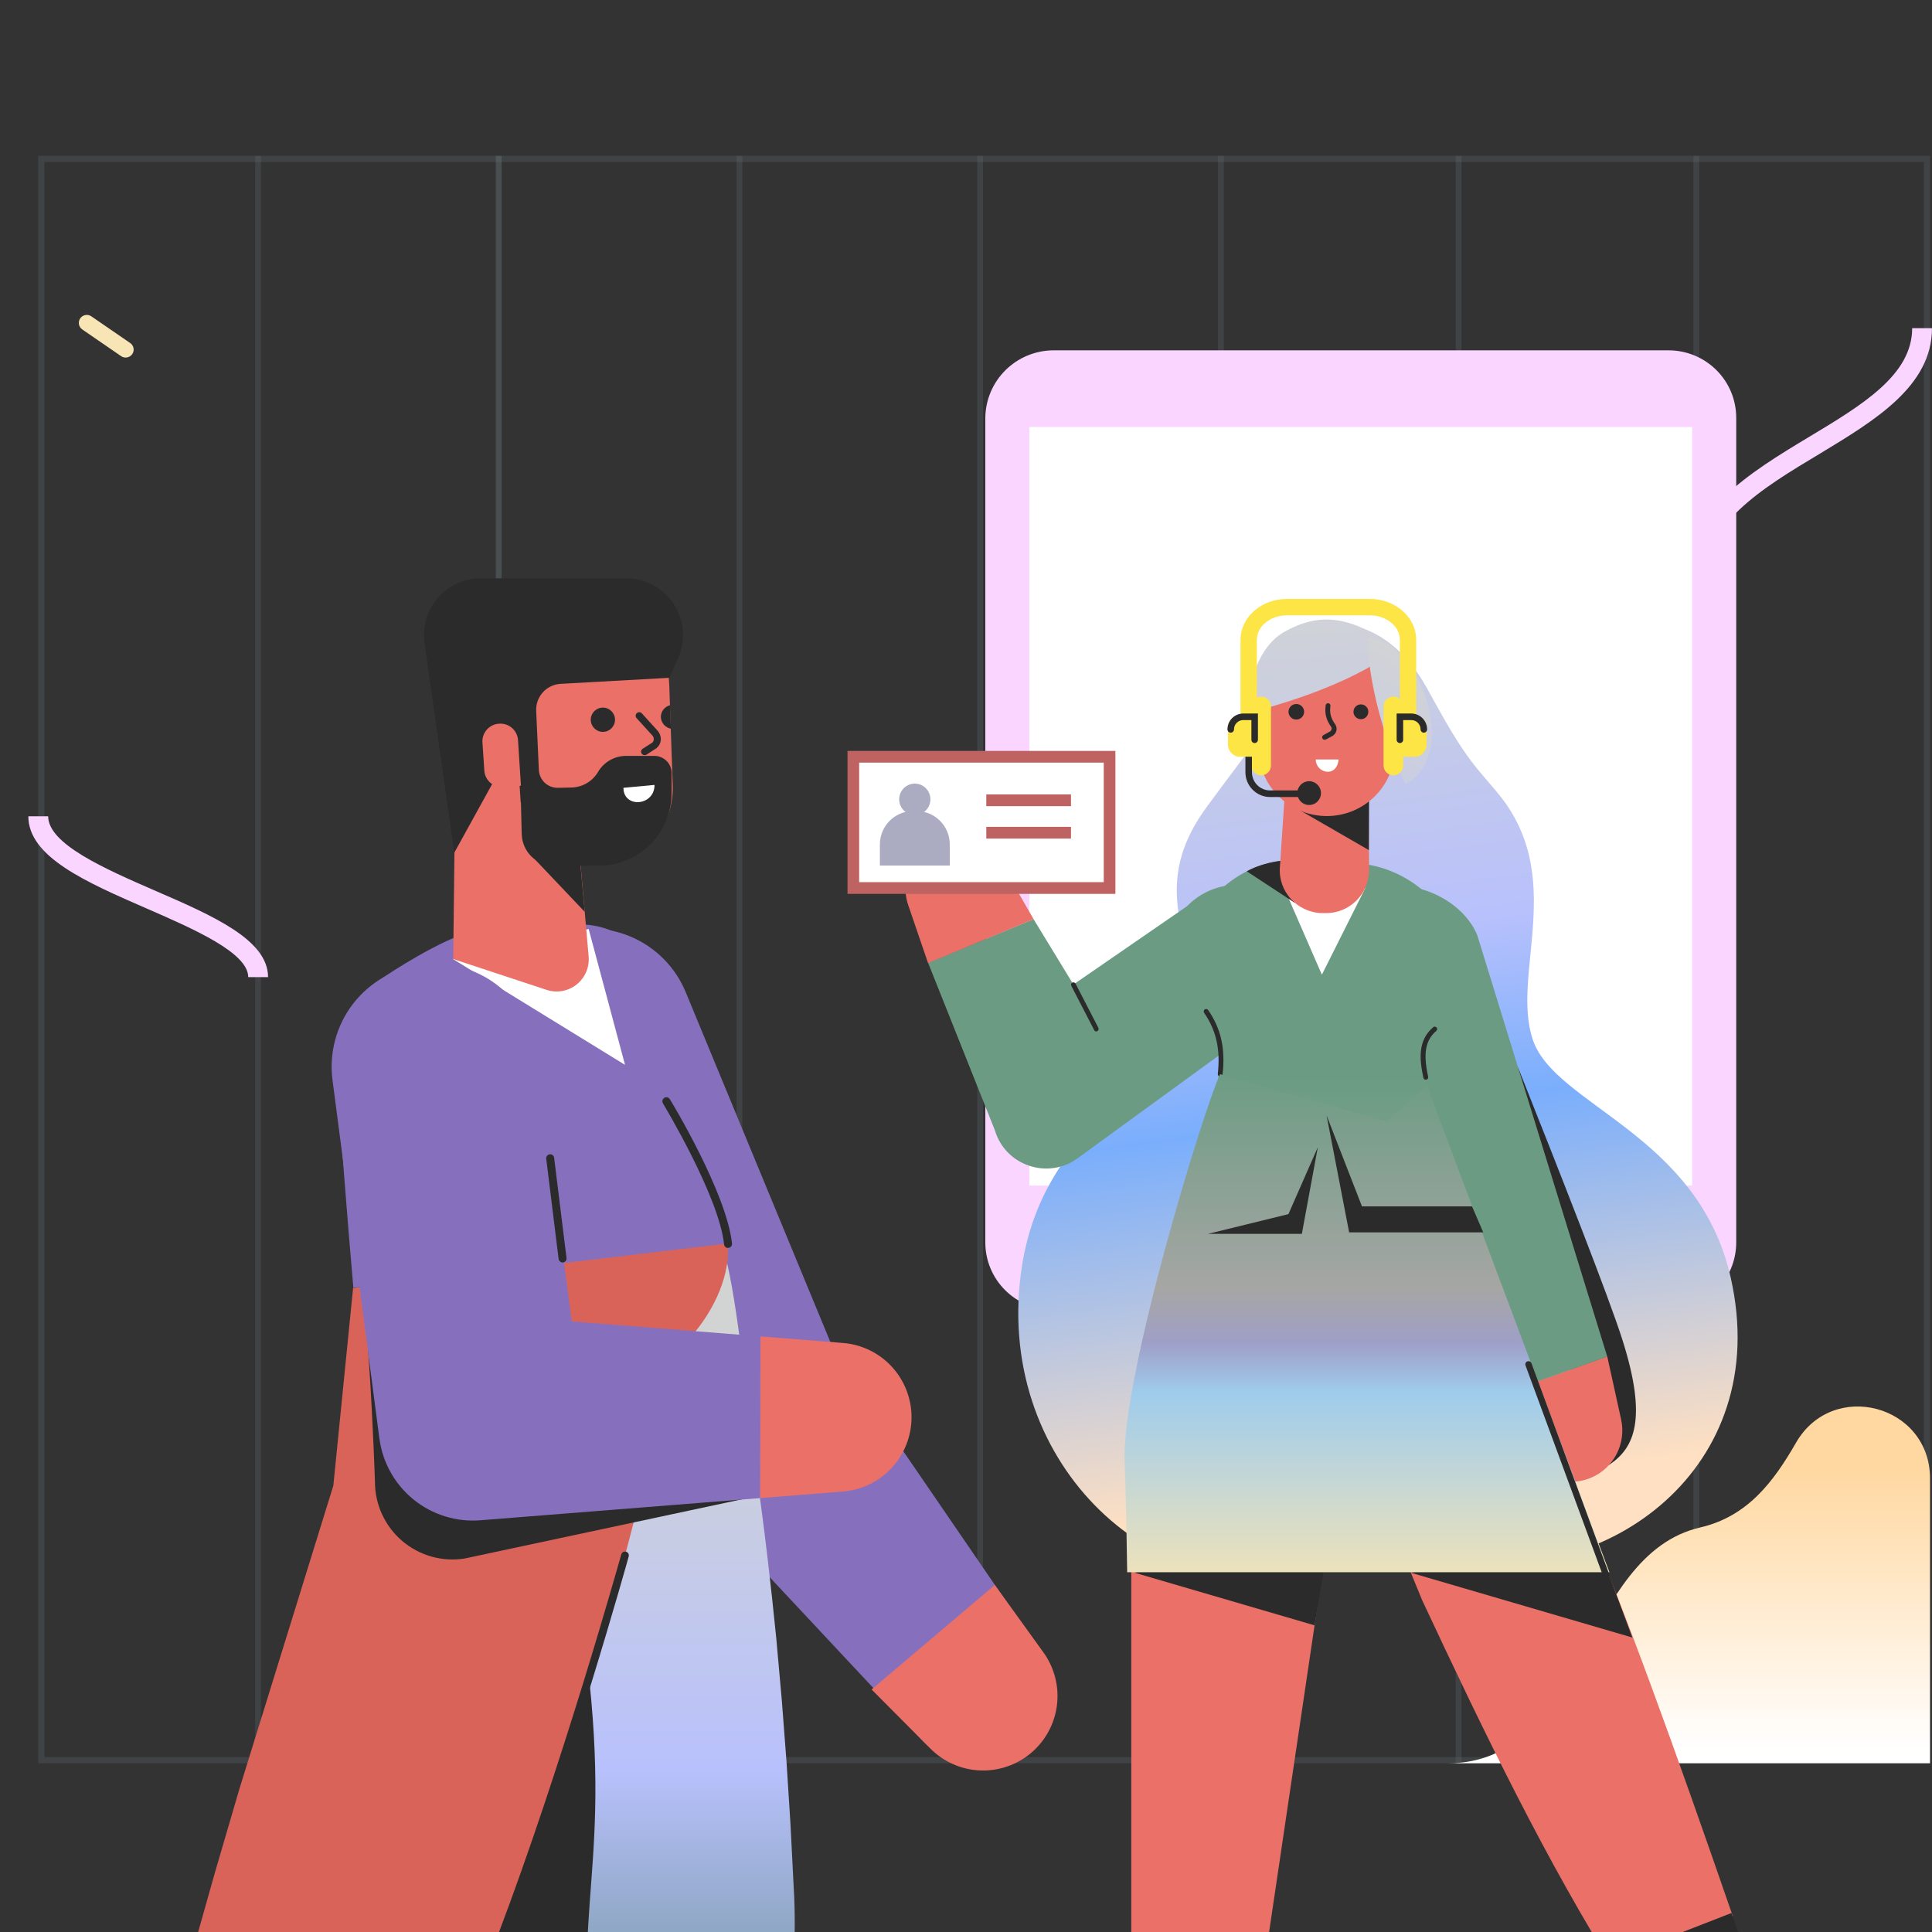 <svg width="400" height="400" viewBox="0 0 400 400" fill="none" xmlns="http://www.w3.org/2000/svg">
<rect x="0" y="0" width="400" height="400" fill="#333333" stroke="none"/>
<g clip-path="url(#clip0)">
<g opacity="0.3">
<path opacity="0.3" d="M398.316 33.542V363.796H9.194V33.542H398.316ZM399.589 32.267H7.918V365.067H399.589V32.267Z" fill="#C4ECFE"/>
<path opacity="0.3" d="M103.856 32.267H102.666V365.067H103.856V32.267Z" fill="#C4ECFE"/>
<path opacity="0.3" d="M153.692 32.267H152.502V365.067H153.692V32.267Z" fill="#C4ECFE"/>
<path opacity="0.3" d="M103.856 32.267H102.666V365.067H103.856V32.267Z" fill="#C4ECFE"/>
<path opacity="0.3" d="M54.02 32.267H52.829V365.067H54.02V32.267Z" fill="#C4ECFE"/>
<path opacity="0.3" d="M203.529 32.267H202.338V365.067H203.529V32.267Z" fill="#C4ECFE"/>
<path opacity="0.3" d="M253.365 32.267H252.174V365.067H253.365V32.267Z" fill="#C4ECFE"/>
<path opacity="0.3" d="M302.585 32.267H301.395V365.067H302.585V32.267Z" fill="#C4ECFE"/>
<path opacity="0.3" d="M351.805 32.267H350.615V365.067H351.805V32.267Z" fill="#C4ECFE"/>
</g>
<path d="M299.794 365.067C328.201 365.067 327.298 321.952 352.011 316.245C361.904 313.946 367.241 306.678 371.839 298.712C379.436 285.49 399.589 290.828 399.589 306.103V365.067H299.794Z" fill="url(#paint0_linear)"/>
<path d="M352.381 121.493H348.277C348.277 106.259 362.275 97.841 374.632 90.409C385.549 83.84 395.895 77.638 395.895 67.949H399.998C399.998 79.939 388.175 87.042 376.763 93.941C364.778 101.126 352.381 108.558 352.381 121.493Z" fill="#F9D5FF"/>
<path d="M55.498 202.301H51.394C51.394 197.291 40.269 192.405 30.458 188.135C17.812 182.632 5.867 177.417 5.867 169H9.97C9.97 174.748 21.711 179.881 32.096 184.398C44.126 189.613 55.498 194.581 55.498 202.301Z" fill="#F9D5FF"/>
<path d="M26.023 74.026C25.686 74.032 25.356 73.931 25.08 73.739L17.074 68.236C16.888 68.116 16.728 67.959 16.604 67.776C16.479 67.592 16.393 67.386 16.35 67.168C16.307 66.951 16.309 66.727 16.354 66.51C16.4 66.293 16.488 66.088 16.615 65.906C16.742 65.724 16.903 65.569 17.091 65.451C17.279 65.333 17.488 65.254 17.707 65.219C17.925 65.183 18.149 65.192 18.364 65.245C18.579 65.298 18.782 65.393 18.959 65.526L26.965 71.028C27.252 71.228 27.469 71.515 27.582 71.847C27.696 72.179 27.7 72.538 27.595 72.873C27.489 73.207 27.28 73.499 26.997 73.707C26.714 73.913 26.372 74.025 26.022 74.024L26.023 74.026Z" fill="#F7E5B5"/>
<path d="M218.002 72.533H345.465C349.177 72.536 352.737 74.007 355.363 76.622C357.988 79.238 359.464 82.784 359.467 86.484V257.256C359.464 260.955 357.988 264.501 355.363 267.117C352.737 269.732 349.177 271.203 345.465 271.206H218.002C214.289 271.203 210.729 269.732 208.104 267.117C205.479 264.501 204.003 260.955 204 257.256V86.484C204.044 82.797 205.533 79.274 208.149 76.667C210.766 74.06 214.302 72.577 218.002 72.533V72.533Z" fill="#F9D5FF"/>
<path d="M350.354 88.407H213.113V245.464H350.354V88.407Z" fill="white"/>
<path d="M281.733 264.105C285.2 264.105 288.01 261.306 288.01 257.852C288.01 254.398 285.2 251.598 281.733 251.598C278.266 251.598 275.456 254.398 275.456 257.852C275.456 261.306 278.266 264.105 281.733 264.105Z" fill="white"/>
<path d="M358.324 264.507C351.578 234.701 321.916 228.92 317.34 215.237C312.765 201.554 324.598 181.46 309.964 164.04C308.742 162.586 307.598 161.249 306.532 159.991C302.035 154.722 298.841 148.588 295.488 142.572C288.033 129.085 278.251 129.36 278.251 129.36C278.251 129.36 265.312 130.736 260.736 152.363C257.501 156.846 254.347 160.935 249.81 167.108C236.399 185.471 249.574 196.245 245.905 210.204C242.276 224.164 216.321 231.909 211.589 262.108C205.317 302.333 238.728 332.847 269.1 325.061C283.537 321.365 286.614 320.225 301.288 322.977C332.211 328.679 367.317 304.221 358.324 264.507Z" fill="url(#paint1_linear)"/>
<path d="M294.457 331.337L288.67 317.248L327.469 312.522C336.083 332.273 347.073 362.903 358.767 396.747L335.247 409.36C320.116 385.301 307.474 359.152 294.457 331.337Z" fill="#EA7068"/>
<path d="M234.217 323.768H274.057L260.923 412.362H234.217V323.768Z" fill="#EA7068"/>
<path d="M234.845 325.597L272.174 336.511L275.457 316.872L234.845 325.597Z" fill="#2B2B2B"/>
<path d="M292.03 325.597L337.96 339.033L329.847 317.247L292.03 325.597Z" fill="#2B2B2B"/>
<path d="M314.302 221.016C323.177 243.312 333.197 268.831 335.879 277.325C341.164 293.879 338.325 299.778 333.276 303.199C328.227 306.62 310.634 225.342 314.302 221.016Z" fill="#2B2B2B"/>
<path d="M310.477 288.807L315.525 300.407C317.853 305.754 324.085 308.233 329.489 305.913C334.223 303.868 336.708 298.756 335.643 293.92L332.764 280.826L310.477 288.807Z" fill="#EA7068"/>
<path d="M213.993 190.307L222.238 203.833L245.747 187.632C251.388 181.812 260.696 181.694 266.494 187.318C272.333 192.941 272.451 202.22 266.81 208.001L223.105 239.811C216.951 244.294 208.155 241.344 205.986 234.031L192.141 199.31L213.993 190.307Z" fill="url(#paint2_linear)"/>
<path d="M192.141 199.39L188.039 187.397C186.145 181.852 189.104 175.836 194.665 173.949C199.557 172.298 204.842 174.381 207.328 178.707L213.995 190.307" fill="#EA7068"/>
<path d="M289.097 157.002C292.299 157.002 294.896 154.413 294.896 151.221C294.896 148.029 292.299 145.44 289.097 145.44C285.894 145.44 283.298 148.029 283.298 151.221C283.298 154.413 285.894 157.002 289.097 157.002Z" fill="#EA7068"/>
<path d="M332.763 280.864L305.861 193.648C302.823 186.178 292.253 181.341 284.757 184.368C277.263 187.397 273.634 195.929 276.671 203.439L310.475 288.845L332.763 280.864Z" fill="url(#paint3_linear)"/>
<path d="M295.171 222.983C298.761 233.325 293.515 247.401 281.839 246.93C272.846 246.537 272.214 246.89 268.388 246.733C256.397 246.223 248.627 233.678 252.571 222.394L295.171 222.983Z" fill="url(#paint4_linear)"/>
<path d="M252.198 223.274C252.198 223.274 252.781 220.099 252.86 216.677C252.939 213.256 245.55 207.569 245.983 197.148C246.338 189.126 255.253 177.527 269.216 177.999L280.497 178.746C292.803 179.178 302.31 190.109 302.625 198.643H302.665C302.665 198.879 302.625 199.115 302.625 199.352C302.625 199.43 302.625 199.509 302.625 199.587C301.599 213.783 291.866 213.525 295.337 223.67L252.198 223.274Z" fill="url(#paint5_linear)"/>
<path d="M265.458 182.931L273.68 201.799L282.669 183.867L265.458 182.931Z" fill="white"/>
<path d="M262.55 155.94C265.753 155.94 268.349 153.352 268.349 150.159C268.349 146.967 265.753 144.379 262.55 144.379C259.348 144.379 256.751 146.967 256.751 150.159C256.751 153.352 259.348 155.94 262.55 155.94Z" fill="#EA7068"/>
<path d="M268.073 186.925L258.133 180.398C258.133 180.398 262.274 177.803 269.178 178.039L268.073 186.925Z" fill="#2B2B2B"/>
<path d="M283.456 180.083L283.219 152.951L266.81 152.361L264.995 179.454C264.561 184.566 268.584 188.931 273.712 189.049H274.422C279.393 189.127 283.497 185.076 283.456 180.083Z" fill="#EA7068"/>
<path d="M269.217 167.815L283.406 176.002L283.456 165.023L269.217 167.815Z" fill="#2B2B2B"/>
<path d="M274.699 168.955C281.918 168.955 287.953 163.528 288.703 156.373L290.044 143.869C290.044 135.376 283.101 128.534 274.62 128.534C266.1 128.534 259.236 135.455 259.236 143.909L260.617 156.412C261.446 163.569 267.481 168.955 274.699 168.955Z" fill="#EA7068"/>
<path d="M274.226 153.148C274.069 153.148 273.872 153.07 273.793 152.873C273.675 152.638 273.754 152.323 273.99 152.206L275.41 151.419C275.567 151.301 275.646 151.144 275.686 150.987C275.725 150.79 275.686 150.594 275.567 150.435C274.699 149.256 274.266 147.84 274.424 146.464L274.463 146.032C274.502 145.757 274.739 145.561 275.015 145.6C275.29 145.64 275.487 145.875 275.448 146.15L275.409 146.582C275.29 147.723 275.645 148.902 276.395 149.886C276.671 150.278 276.789 150.712 276.71 151.183C276.631 151.615 276.395 152.009 276 152.284L275.96 152.323L274.501 153.11C274.384 153.109 274.305 153.148 274.226 153.148Z" fill="#2B2B2B"/>
<path d="M277.145 157.237C276.751 161.169 272.411 160.068 272.411 157.237H277.145Z" fill="white"/>
<path d="M295.171 223.533C294.935 223.533 294.738 223.376 294.699 223.14C293.87 219.326 293.515 215.434 296.711 212.68C296.908 212.484 297.223 212.523 297.421 212.719C297.618 212.916 297.579 213.23 297.382 213.428C295.094 215.394 294.621 218.068 295.686 222.944C295.726 223.219 295.568 223.495 295.292 223.534C295.25 223.533 295.211 223.533 295.171 223.533Z" fill="#2B2B2B"/>
<path d="M281.76 148.901C282.61 148.901 283.298 148.215 283.298 147.368C283.298 146.521 282.61 145.835 281.76 145.835C280.911 145.835 280.222 146.521 280.222 147.368C280.222 148.215 280.911 148.901 281.76 148.901Z" fill="#2B2B2B"/>
<path d="M268.388 148.979C269.281 148.979 270.005 148.258 270.005 147.368C270.005 146.478 269.281 145.756 268.388 145.756C267.495 145.756 266.771 146.478 266.771 147.368C266.771 148.258 267.495 148.979 268.388 148.979Z" fill="#2B2B2B"/>
<path d="M289.097 134.274C289.097 134.274 281.76 141.47 259.237 147.407C257.856 141.862 260.642 133.708 265.997 130.758C272.918 126.944 279.29 127.06 289.097 134.274Z" fill="url(#paint6_linear)"/>
<path d="M283.101 132.071C283.101 132.071 282.983 145.441 290.991 162.388C302.666 155.94 293.555 132.346 283.101 132.071Z" fill="url(#paint7_linear)"/>
<path d="M252.61 222.865H252.571C252.295 222.826 252.098 222.59 252.137 222.315C252.689 217.282 251.822 213.35 249.298 209.692C249.14 209.457 249.219 209.141 249.416 208.984C249.653 208.827 249.968 208.906 250.127 209.102C252.809 212.994 253.716 217.124 253.124 222.432C253.083 222.669 252.847 222.865 252.61 222.865Z" fill="#2B2B2B"/>
<path d="M226.971 213.546C226.774 213.546 226.617 213.467 226.538 213.27L221.804 204.108C221.686 203.873 221.765 203.557 222.001 203.439C222.238 203.321 222.553 203.4 222.672 203.635L227.406 212.798C227.524 213.034 227.445 213.348 227.209 213.467C227.129 213.506 227.05 213.546 226.971 213.546Z" fill="#2B2B2B"/>
<path d="M233.37 325.513H333.216L295.487 224.91L286.993 232.177L252.61 222.394C249.375 229.079 232.059 285.347 232.849 302.885C233.035 307.064 233.213 315.327 233.37 325.513Z" fill="url(#paint8_linear)"/>
<path d="M274.648 230.913L281.981 249.766H304.774L307.091 255.152H279.326L274.648 230.913Z" fill="#2B2B2B"/>
<path d="M269.534 255.461H250.081L266.754 251.372L272.842 237.52L269.534 255.461Z" fill="#2B2B2B"/>
<path d="M317.893 421.451L357.878 406.348C359.98 405.553 361.048 403.258 360.288 401.149L358.483 396.069L333.314 405.87L315.959 417.808C313.957 419.195 315.607 422.315 317.893 421.451Z" fill="#2B2B2B"/>
<path d="M332.543 326.792C332.275 326.792 332.023 326.628 331.926 326.363L315.841 282.697C315.716 282.357 315.89 281.982 316.232 281.856C316.569 281.734 316.95 281.904 317.075 282.246L333.161 325.912C333.285 326.251 333.111 326.627 332.769 326.753C332.696 326.779 332.619 326.792 332.543 326.792Z" fill="#2B2B2B"/>
<path d="M260.215 152.37H256.836V132.461C256.836 127.796 261.144 124 266.439 124H283.604C288.899 124 293.207 127.796 293.207 132.461V151.665H289.828V132.461C289.828 129.67 287.036 127.398 283.604 127.398H266.439C263.007 127.398 260.215 129.67 260.215 132.461V152.37Z" fill="#FDE545"/>
<path d="M261.115 160.525C260 160.525 259.088 159.607 259.088 158.486V146.254C259.088 145.133 260 144.215 261.115 144.215C262.23 144.215 263.142 145.133 263.142 146.254V158.486C263.142 159.607 262.23 160.525 261.115 160.525Z" fill="#FDE545"/>
<path d="M271.365 165.013H262.953C260.139 165.013 257.85 162.71 257.85 159.88V152.37H259.201V159.88C259.201 161.961 260.884 163.653 262.953 163.653H271.365V165.013Z" fill="#2B2B2B"/>
<path d="M271.042 166.667C272.395 166.667 273.492 165.564 273.492 164.203C273.492 162.843 272.395 161.74 271.042 161.74C269.689 161.74 268.593 162.843 268.593 164.203C268.593 165.564 269.689 166.667 271.042 166.667Z" fill="#2B2B2B"/>
<path d="M259.876 156.674H256.714C255.356 156.674 254.245 155.556 254.245 154.191V150.548C254.245 149.183 255.356 148.066 256.714 148.066H259.876V156.674Z" fill="#FDE545"/>
<path d="M259.764 153.842C259.391 153.842 259.089 153.538 259.089 153.162V149.085H257.399C256.343 149.085 255.485 149.949 255.485 151.011C255.485 151.387 255.183 151.69 254.809 151.69C254.435 151.69 254.133 151.387 254.133 151.011C254.133 149.2 255.598 147.726 257.399 147.726H260.44V153.162C260.44 153.538 260.137 153.842 259.764 153.842Z" fill="#2B2B2B"/>
<path d="M288.483 160.525C289.598 160.525 290.511 159.607 290.511 158.486V146.254C290.511 145.133 289.598 144.215 288.483 144.215C287.368 144.215 286.456 145.133 286.456 146.254V158.486C286.456 159.607 287.368 160.525 288.483 160.525Z" fill="#FDE545"/>
<path d="M289.723 156.674H292.885C294.243 156.674 295.354 155.556 295.354 154.191V150.548C295.354 149.183 294.243 148.066 292.885 148.066H289.723V156.674Z" fill="#FDE545"/>
<path d="M289.836 153.842C289.462 153.842 289.16 153.538 289.16 153.162V147.726H292.201C294.002 147.726 295.467 149.2 295.467 151.011C295.467 151.387 295.165 151.69 294.791 151.69C294.417 151.69 294.115 151.387 294.115 151.011C294.115 149.949 293.256 149.085 292.201 149.085H290.511V153.162C290.511 153.538 290.209 153.842 289.836 153.842Z" fill="#2B2B2B"/>
<path d="M142.005 205.499L173.265 281.105L170.21 275.915L214.836 341.083C217.032 344.283 217.939 348.195 217.376 352.037C216.812 355.878 214.819 359.365 211.797 361.797C208.774 364.229 204.945 365.428 201.078 365.152C197.21 364.877 193.589 363.148 190.941 360.312L136.986 302.624C135.897 301.463 135.028 300.112 134.422 298.639L133.931 297.437L102.669 221.833C101.58 219.244 101.013 216.465 101 213.655C100.988 210.846 101.53 208.061 102.596 205.463C103.661 202.864 105.229 200.501 107.21 198.511C109.19 196.521 111.544 194.942 114.135 193.866C116.727 192.79 119.506 192.237 122.311 192.24C125.117 192.242 127.895 192.8 130.484 193.881C133.074 194.962 135.425 196.545 137.401 198.539C139.378 200.533 140.942 202.898 142.003 205.499H142.005Z" fill="#8670BD"/>
<path d="M150.843 258.871C148.934 237.347 134.26 239.642 138.678 224.674C143.1 209.761 134.75 190.04 118.275 191.463C105.563 192.61 104.64 192.118 99.289 192.61C94.161 193.047 83.851 199.384 79.979 201.952C70.923 207.906 74.087 217.138 78.452 228.225C78.452 228.225 69.778 223.09 70.105 227.952C70.432 232.814 71.85 251.88 73.16 266.629L150.843 258.871Z" fill="#8670BD"/>
<path d="M150.571 261.656C153.135 272.909 154.993 293.667 156.626 305.03C158.259 316.393 159.574 327.755 160.718 339.173L161.482 347.749L161.863 352.01L162.191 356.271L162.845 364.848L163.391 373.424L163.664 377.74L163.885 382.055L164.321 390.633C164.703 396.369 164.485 402.105 164.431 407.841C164.049 430.839 163.231 453.893 161.757 476.945L161.212 485.576L160.557 494.207C160.336 497.102 160.066 499.998 159.848 502.838L159.466 507.154L159.03 511.47L158.157 520.101C157.993 521.522 157.884 522.996 157.721 524.417L157.23 528.732C156.902 531.627 156.575 534.523 156.193 537.363C155.811 540.258 155.429 543.154 154.94 545.998L113.696 548.62L105.018 412.922C104.527 401.556 102.944 390.36 101.69 379.107L97.817 345.348L90.124 277.882L150.571 261.656Z" fill="url(#paint9_linear)"/>
<path d="M121.057 339.939C127.33 386.591 117.675 395.332 123.403 429.201C129.404 464.545 112.383 484.048 111.946 523.107L100.981 365.122L121.057 339.939Z" fill="#2B2B2B"/>
<path d="M138.187 283.944C136.114 295.689 133.277 307.215 130.276 318.742C127.221 330.214 123.911 341.613 120.347 352.939C116.801 364.304 112.928 375.555 108.997 386.754L96.777 420.35C88.596 442.748 43.586 547.579 40.804 552.987L0.109 547.253L39.661 404.837C41.298 399.101 42.88 393.365 44.517 387.629L49.535 370.476L69.011 307.596L73.103 266.68L138.187 283.944Z" fill="url(#paint10_linear)"/>
<path d="M73.103 266.683C74.085 278.049 84.996 291.867 104.745 290.282L120.675 288.479C138.678 287.059 151.771 269.687 150.68 257.451L73.103 266.683Z" fill="url(#paint11_linear)"/>
<path d="M124.057 179.005L109.164 179.551C105.462 179.673 101.863 178.322 99.154 175.793C96.445 173.264 94.846 169.764 94.709 166.058L93.945 143.548C93.827 140.609 94.29 137.675 95.307 134.916C96.324 132.156 97.876 129.625 99.873 127.468C101.871 125.311 104.274 123.57 106.945 122.346C109.616 121.122 112.502 120.438 115.438 120.334V120.334C121.362 120.127 127.126 122.283 131.463 126.33C135.8 130.376 138.356 135.98 138.569 141.912L139.278 162.562C139.364 164.644 139.038 166.723 138.318 168.678C137.599 170.633 136.5 172.427 135.085 173.955C133.671 175.484 131.968 176.717 130.075 177.583C128.182 178.45 126.137 178.933 124.057 179.005V179.005Z" fill="#EA7068"/>
<path d="M138.896 150.871C138.322 150.759 137.804 150.455 137.427 150.008C137.05 149.561 136.837 148.998 136.823 148.413C136.83 147.857 137.022 147.319 137.367 146.884C137.713 146.449 138.193 146.141 138.732 146.009L138.896 150.871Z" fill="#2B2B2B"/>
<path d="M93.779 198.562L129.404 220.468L121.875 192.334L93.779 198.562Z" fill="white"/>
<path d="M113.201 204.953L93.834 198.562L94.325 155.897L118.111 155.077L121.875 198.07C121.964 199.162 121.783 200.26 121.347 201.265C120.911 202.271 120.234 203.153 119.376 203.834C118.518 204.514 117.506 204.973 116.428 205.168C115.351 205.363 114.243 205.29 113.201 204.953V204.953Z" fill="#EA7068"/>
<path d="M133.441 156.334C133.321 156.337 133.202 156.308 133.097 156.251C132.991 156.193 132.903 156.109 132.841 156.007C132.79 155.927 132.756 155.839 132.74 155.747C132.724 155.655 132.727 155.56 132.747 155.469C132.768 155.377 132.806 155.291 132.86 155.214C132.914 155.138 132.983 155.073 133.062 155.023L135.026 153.768C135.131 153.683 135.216 153.575 135.273 153.451C135.329 153.328 135.357 153.194 135.353 153.058C135.362 152.919 135.343 152.779 135.296 152.647C135.249 152.516 135.176 152.395 135.08 152.293L131.752 148.633C131.642 148.485 131.591 148.302 131.609 148.119C131.627 147.935 131.712 147.765 131.849 147.642C131.986 147.519 132.164 147.451 132.348 147.453C132.532 147.454 132.709 147.525 132.844 147.65L136.171 151.31C136.601 151.811 136.834 152.452 136.826 153.113C136.807 153.448 136.719 153.776 136.569 154.077C136.419 154.377 136.21 154.644 135.953 154.86L135.899 154.915L133.88 156.226C133.748 156.308 133.595 156.345 133.441 156.334V156.334Z" fill="#2B2B2B"/>
<path d="M120.183 179.169L110.691 177.857L121.057 188.783L120.183 179.169Z" fill="#2B2B2B"/>
<path d="M124.821 151.527C126.207 151.527 127.33 150.402 127.33 149.014C127.33 147.626 126.207 146.501 124.821 146.501C123.435 146.501 122.311 147.626 122.311 149.014C122.311 150.402 123.435 151.527 124.821 151.527Z" fill="#2B2B2B"/>
<path d="M157.39 276.68L174.52 278.046C178.386 278.348 181.996 280.099 184.629 282.95C187.262 285.8 188.725 289.541 188.725 293.423C188.725 297.306 187.262 301.046 184.629 303.897C181.996 306.748 178.386 308.499 174.52 308.801L157.336 310.167" fill="#EA7068"/>
<path d="M205.967 328.146L216.024 342.1C218.296 345.246 219.3 349.134 218.836 352.988C218.371 356.842 216.472 360.38 213.517 362.894C210.563 365.407 206.771 366.713 202.897 366.551C199.023 366.388 195.354 364.769 192.62 362.016L180.452 349.788L205.967 328.146Z" fill="#EA7068"/>
<path d="M72.34 250.185C76.158 260.565 77.631 306.78 77.631 306.78C77.628 309.104 78.129 311.401 79.098 313.512C80.067 315.624 81.482 317.5 83.245 319.011C85.008 320.522 87.078 321.632 89.311 322.265C91.544 322.898 93.887 323.039 96.18 322.677L154.774 310.167C154.774 310.167 103.984 286.24 103.711 286.568C103.438 286.895 78.559 261.656 72.34 250.185Z" fill="#2B2B2B"/>
<path d="M157.336 310.167L99.453 314.756C94.475 315.153 89.534 313.624 85.647 310.484C81.761 307.344 79.224 302.832 78.559 297.876L78.338 296.236L68.845 223.636C68.479 220.86 68.664 218.039 69.387 215.334C70.111 212.629 71.359 210.093 73.061 207.871C74.763 205.649 76.886 203.785 79.308 202.385C81.729 200.984 84.403 200.075 87.175 199.709C89.948 199.343 92.765 199.528 95.466 200.252C98.168 200.977 100.7 202.227 102.919 203.931C105.138 205.636 107 207.761 108.398 210.186C109.797 212.611 110.705 215.288 111.07 218.064L120.618 290.664L99.507 272.091L157.445 276.68" fill="#8670BD"/>
<path d="M116.038 141.585L138.569 140.33L140.369 136.345C141.177 134.55 141.523 132.58 141.374 130.617C141.225 128.653 140.587 126.758 139.517 125.106C138.448 123.453 136.982 122.095 135.253 121.157C133.525 120.218 131.588 119.729 129.622 119.733H99.508C97.823 119.732 96.158 120.093 94.626 120.794C93.094 121.494 91.73 122.516 90.628 123.791C89.525 125.066 88.71 126.564 88.237 128.183C87.764 129.801 87.645 131.503 87.888 133.172L94.052 176.547L106.982 153.111L107.8 166.112H107.854L108.018 172.723C108.072 174.482 108.809 176.151 110.072 177.375C111.335 178.598 113.025 179.281 114.783 179.278L124.003 179.223C125.98 179.224 127.939 178.834 129.766 178.077C131.593 177.32 133.253 176.209 134.651 174.809C136.049 173.409 137.158 171.746 137.915 169.917C138.671 168.087 139.06 166.126 139.06 164.146V160.103C139.063 159.155 138.693 158.244 138.029 157.569C137.364 156.894 136.46 156.509 135.514 156.498H129.622C128.458 156.501 127.315 156.804 126.302 157.378C125.289 157.952 124.441 158.778 123.839 159.776L123.785 159.885C123.197 160.851 122.372 161.649 121.388 162.204C120.405 162.759 119.295 163.051 118.166 163.053L115.492 163.108C114.483 163.124 113.507 162.745 112.773 162.051C112.04 161.357 111.606 160.403 111.564 159.393L111.019 147.321C110.967 146.613 111.057 145.902 111.282 145.23C111.508 144.557 111.864 143.936 112.331 143.402C112.798 142.869 113.366 142.433 114.002 142.121C114.639 141.809 115.33 141.627 116.038 141.585Z" fill="#2B2B2B"/>
<path d="M129.077 163.108C129.077 167.369 135.514 166.932 135.514 162.507L129.077 163.108Z" fill="white"/>
<path d="M107.854 162.671L104.199 162.944C103.714 162.983 103.226 162.925 102.764 162.772C102.302 162.619 101.875 162.375 101.509 162.054C101.143 161.734 100.845 161.342 100.632 160.904C100.419 160.466 100.297 159.989 100.271 159.503L99.889 153.767C99.85 153.281 99.908 152.792 100.061 152.33C100.214 151.867 100.457 151.44 100.778 151.073C101.098 150.706 101.489 150.408 101.927 150.195C102.364 149.982 102.84 149.859 103.326 149.834V149.834C103.811 149.794 104.299 149.853 104.761 150.006C105.223 150.158 105.65 150.402 106.016 150.723C106.383 151.044 106.681 151.435 106.894 151.874C107.106 152.312 107.229 152.788 107.254 153.275L107.854 162.671Z" fill="#EA7068"/>
<path d="M150.734 258.379C150.535 258.38 150.343 258.308 150.193 258.177C150.043 258.047 149.944 257.867 149.916 257.669C148.88 247.672 137.368 228.661 137.259 228.444C137.145 228.255 137.109 228.029 137.161 227.815C137.212 227.601 137.347 227.415 137.534 227.3C137.722 227.184 137.947 227.148 138.162 227.198C138.376 227.249 138.562 227.383 138.678 227.57C139.169 228.334 150.461 247.072 151.552 257.452C151.567 257.556 151.561 257.663 151.532 257.765C151.504 257.867 151.455 257.962 151.389 258.044C151.322 258.126 151.239 258.194 151.145 258.242C151.052 258.29 150.949 258.319 150.843 258.326C150.789 258.379 150.789 258.379 150.734 258.379Z" fill="#2B2B2B"/>
<path d="M116.474 261.384C116.278 261.375 116.09 261.301 115.941 261.172C115.793 261.043 115.692 260.867 115.656 260.674L113.092 239.915C113.062 239.698 113.121 239.478 113.253 239.303C113.386 239.129 113.582 239.014 113.799 238.985C114.016 238.956 114.236 239.014 114.41 239.147C114.584 239.279 114.699 239.476 114.728 239.693L117.292 260.453C117.315 260.669 117.255 260.886 117.123 261.059C116.991 261.231 116.798 261.347 116.583 261.381L116.474 261.384Z" fill="#2B2B2B"/>
<path d="M103.709 402.106C103.614 402.12 103.518 402.101 103.436 402.052C103.336 402.016 103.243 401.961 103.164 401.889C103.085 401.817 103.021 401.731 102.975 401.634C102.929 401.538 102.903 401.433 102.898 401.327C102.893 401.22 102.908 401.114 102.944 401.013C116.638 364.958 128.476 322.239 128.64 321.802C128.699 321.602 128.835 321.432 129.019 321.332C129.202 321.231 129.418 321.207 129.619 321.264C129.82 321.322 129.991 321.456 130.094 321.639C130.196 321.821 130.223 322.037 130.167 322.239C130.058 322.676 118.166 365.451 104.472 401.559C104.416 401.718 104.313 401.855 104.176 401.953C104.04 402.051 103.877 402.104 103.709 402.106V402.106Z" fill="#2B2B2B"/>
<path d="M229.728 156.68H176.672V183.854H229.728V156.68Z" fill="white"/>
<path d="M230.933 185.067H175.467V155.467H230.933V185.067ZM177.878 182.64H228.522V157.893H177.878V182.64Z" fill="#BE6361"/>
<path d="M221.736 171.193H204.202V173.619H221.736V171.193Z" fill="#BE6361"/>
<path d="M221.736 164.481H204.202V166.907H221.736V164.481Z" fill="#BE6361"/>
<path d="M189.399 168.749C191.185 168.749 192.633 167.292 192.633 165.495C192.633 163.698 191.185 162.241 189.399 162.241C187.613 162.241 186.165 163.698 186.165 165.495C186.165 167.292 187.613 168.749 189.399 168.749Z" fill="#ABABC2"/>
<path d="M189.785 167.933H189.029C185.242 167.933 182.172 171.022 182.172 174.832V179.197H196.642V174.832C196.642 171.022 193.572 167.933 189.785 167.933Z" fill="#ABABC2"/>
</g>
<defs>
<linearGradient id="paint0_linear" x1="349.691" y1="304.451" x2="349.691" y2="362.638" gradientUnits="userSpaceOnUse">
<stop stop-color="#FFD8A1"/>
<stop offset="0.996" stop-color="white"/>
</linearGradient>
<linearGradient id="paint1_linear" x1="289.991" y1="309.312" x2="264.002" y2="114.252" gradientUnits="userSpaceOnUse">
<stop stop-color="#FFE0C2"/>
<stop offset="0.401" stop-color="#7AAEFC"/>
<stop offset="0.591" stop-color="#B8C1FC"/>
<stop offset="1" stop-color="#D2D4D4"/>
</linearGradient>
<linearGradient id="paint2_linear" x1="188.727" y1="307.765" x2="183.473" y2="321.025" gradientUnits="userSpaceOnUse">
<stop stop-color="#6B9C83"/>
<stop offset="0.401" stop-color="#A6A6A4"/>
<stop offset="0.501" stop-color="#9F9FC8"/>
<stop offset="0.591" stop-color="#9FCCEC"/>
<stop offset="1" stop-color="#FFE7B0"/>
</linearGradient>
<linearGradient id="paint3_linear" x1="336.244" y1="499.528" x2="337.979" y2="513.684" gradientUnits="userSpaceOnUse">
<stop stop-color="#6B9C83"/>
<stop offset="0.401" stop-color="#A6A6A4"/>
<stop offset="0.501" stop-color="#9F9FC8"/>
<stop offset="0.591" stop-color="#9FCCEC"/>
<stop offset="1" stop-color="#FFE7B0"/>
</linearGradient>
<linearGradient id="paint4_linear" x1="274.054" y1="223.104" x2="274.054" y2="387.548" gradientUnits="userSpaceOnUse">
<stop stop-color="#6B9C83"/>
<stop offset="0.401" stop-color="#A6A6A4"/>
<stop offset="0.501" stop-color="#9F9FC8"/>
<stop offset="0.591" stop-color="#9FCCEC"/>
<stop offset="1" stop-color="#FFE7B0"/>
</linearGradient>
<linearGradient id="paint5_linear" x1="274.17" y1="472.747" x2="274.17" y2="479.738" gradientUnits="userSpaceOnUse">
<stop stop-color="#6B9C83"/>
<stop offset="0.401" stop-color="#A6A6A4"/>
<stop offset="0.501" stop-color="#9F9FC8"/>
<stop offset="0.591" stop-color="#9FCCEC"/>
<stop offset="1" stop-color="#FFE7B0"/>
</linearGradient>
<linearGradient id="paint6_linear" x1="286.956" y1="337.163" x2="272.622" y2="119.519" gradientUnits="userSpaceOnUse">
<stop stop-color="#FFE0C2"/>
<stop offset="0.401" stop-color="#7AAEFC"/>
<stop offset="0.591" stop-color="#B8C1FC"/>
<stop offset="1" stop-color="#D2D4D4"/>
</linearGradient>
<linearGradient id="paint7_linear" x1="204.44" y1="308.372" x2="294.606" y2="133.168" gradientUnits="userSpaceOnUse">
<stop stop-color="#FFE0C2"/>
<stop offset="0.401" stop-color="#7AAEFC"/>
<stop offset="0.591" stop-color="#B8C1FC"/>
<stop offset="1" stop-color="#D2D4D4"/>
</linearGradient>
<linearGradient id="paint8_linear" x1="283.019" y1="221.207" x2="283.019" y2="334.678" gradientUnits="userSpaceOnUse">
<stop stop-color="#6B9C83"/>
<stop offset="0.401" stop-color="#A6A6A4"/>
<stop offset="0.501" stop-color="#9F9FC8"/>
<stop offset="0.591" stop-color="#9FCCEC"/>
<stop offset="1" stop-color="#FFE7B0"/>
</linearGradient>
<linearGradient id="paint9_linear" x1="127.332" y1="544.685" x2="127.332" y2="283.547" gradientUnits="userSpaceOnUse">
<stop stop-color="#D96359"/>
<stop offset="0.322" stop-color="#90979D"/>
<stop offset="0.501" stop-color="#7E9DAE"/>
<stop offset="0.683" stop-color="#B8C1FC"/>
<stop offset="1" stop-color="#D2D4D4"/>
</linearGradient>
<linearGradient id="paint10_linear" x1="13623.5" y1="-61051.4" x2="13623.5" y2="-162695" gradientUnits="userSpaceOnUse">
<stop stop-color="#D96359"/>
<stop offset="0.322" stop-color="#90979D"/>
<stop offset="0.501" stop-color="#7E9DAE"/>
<stop offset="0.683" stop-color="#B8C1FC"/>
<stop offset="1" stop-color="#D2D4D4"/>
</linearGradient>
<linearGradient id="paint11_linear" x1="11863.3" y1="-6861.91" x2="11863.3" y2="-18528.1" gradientUnits="userSpaceOnUse">
<stop stop-color="#D96359"/>
<stop offset="0.322" stop-color="#90979D"/>
<stop offset="0.501" stop-color="#7E9DAE"/>
<stop offset="0.683" stop-color="#B8C1FC"/>
<stop offset="1" stop-color="#D2D4D4"/>
</linearGradient>
<clipPath id="clip0">
<rect width="400" height="400" fill="white"/>
</clipPath>
</defs>
</svg>
